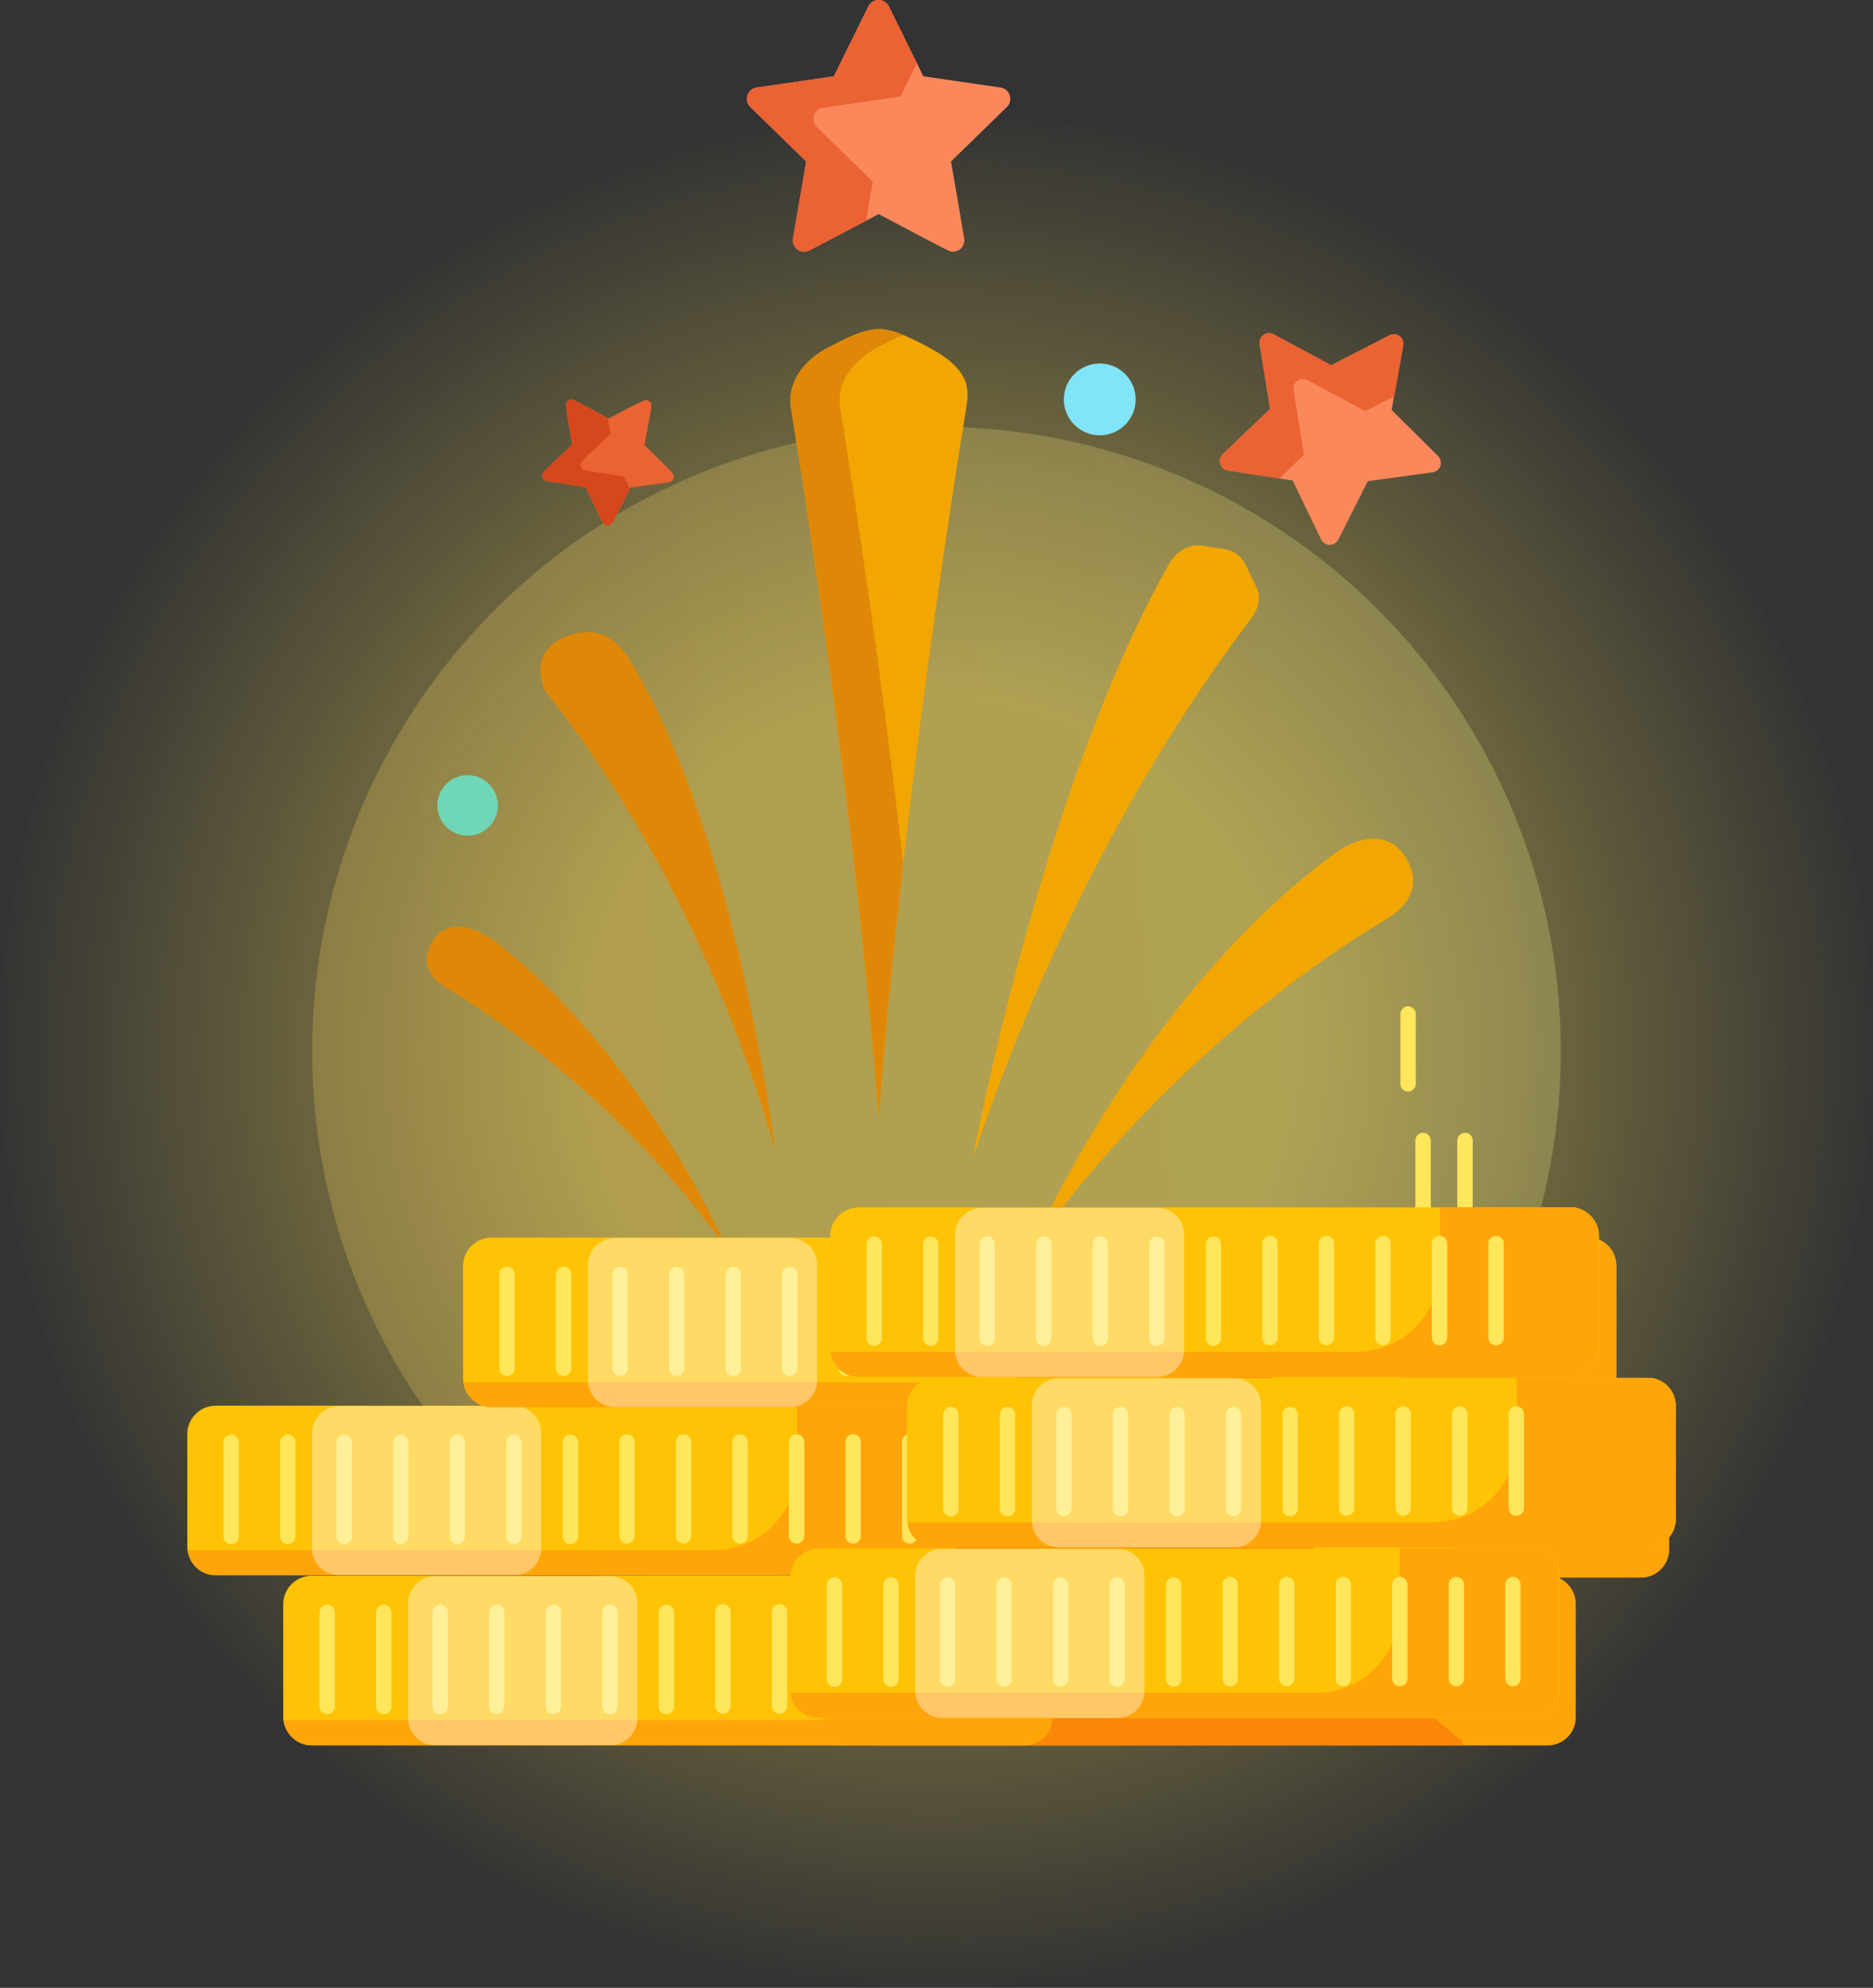 <svg width="180" height="191" viewBox="0 0 180 191" fill="none" xmlns="http://www.w3.org/2000/svg">
<rect x="0" y="0" width="180" height="191" fill="#333333" stroke="none"/>
<circle cx="90" cy="101" r="90" fill="url(#paint0_radial_2792_20961)"/>
<circle opacity="0.25" cx="90" cy="101" r="60" fill="url(#paint1_linear_2792_20961)"/>
<path d="M135.32 104.14V97.43" stroke="#FFE65A" stroke-width="1.48" stroke-miterlimit="10" stroke-linecap="round"/>
<path d="M105.689 41.827C107.595 41.827 109.14 40.282 109.14 38.377C109.14 36.471 107.595 34.926 105.689 34.926C103.783 34.926 102.239 36.471 102.239 38.377C102.239 40.282 103.783 41.827 105.689 41.827Z" fill="#81E4F7"/>
<path d="M44.939 80.297C46.545 80.297 47.847 78.995 47.847 77.388C47.847 75.782 46.545 74.48 44.939 74.48C43.333 74.48 42.03 75.782 42.03 77.388C42.03 78.995 43.333 80.297 44.939 80.297Z" fill="#6FD6B7"/>
<path d="M96.153 8.41L88.737 7.332L85.42 0.612C85.235 0.237 84.853 0 84.435 0C84.017 0 83.635 0.237 83.45 0.612L80.134 7.332L72.717 8.41C71.819 8.54 71.458 9.649 72.109 10.283L77.475 15.514L76.208 22.901C76.055 23.796 76.998 24.482 77.802 24.059L84.435 20.572C91.661 24.37 91.207 24.185 91.579 24.185C91.807 24.185 92.034 24.114 92.225 23.975C92.563 23.729 92.733 23.313 92.662 22.901L91.395 15.515L96.761 10.284C97.412 9.65 97.053 8.541 96.153 8.41Z" fill="#FA885B"/>
<path d="M83.876 17.452L78.51 12.221C77.859 11.588 78.219 10.478 79.118 10.348L86.534 9.27L88.114 6.07L85.42 0.612C85.235 0.237 84.853 0 84.435 0C84.017 0 83.635 0.237 83.45 0.612L80.134 7.332L72.717 8.41C71.819 8.54 71.458 9.649 72.109 10.283L77.475 15.514L76.208 22.901C76.055 23.796 76.998 24.482 77.802 24.059L83.232 21.204L83.876 17.452Z" fill="#EB6233"/>
<path d="M138.202 43.818L133.739 39.389L134.857 33.202C134.992 32.452 134.207 31.87 133.528 32.218L127.937 35.095L122.398 32.12C121.727 31.76 120.93 32.326 121.053 33.08L122.061 39.285L117.519 43.634C116.969 44.161 117.263 45.095 118.016 45.211L124.23 46.17L126.963 51.832C127.029 51.969 127.126 52.085 127.244 52.172C127.704 52.512 128.359 52.356 128.616 51.847L131.448 46.234L137.678 45.384C138.433 45.282 138.744 44.355 138.202 43.818Z" fill="#FA885B"/>
<path d="M125.321 43.694L124.313 37.488C124.191 36.736 124.987 36.168 125.659 36.528L131.198 39.503L133.976 38.074L134.857 33.202C134.992 32.452 134.207 31.87 133.528 32.218L127.937 35.095L122.398 32.12C121.727 31.76 120.93 32.326 121.053 33.08L122.061 39.285L117.519 43.634C116.969 44.161 117.263 45.095 118.016 45.211L122.943 45.972L125.321 43.694Z" fill="#EB6233"/>
<path d="M74.498 110.543C74.498 110.543 70.852 80.192 60.36 63.147C58.944 61 56.708 59.908 53.808 61.445L53.806 61.447C50.69 63.1 52.399 66.414 52.399 66.414C57.21 72.39 67.901 87.48 74.498 110.543Z" fill="#DF8807"/>
<path d="M132.666 88.657C133.033 88.434 133.388 88.221 133.73 88.019C135.037 87.08 136.869 85.131 135.06 82.338C132.938 79.063 129.261 81.32 128.681 81.707C109.636 95.397 99.089 120 99.089 120C111.07 103.41 124.699 93.51 132.666 88.657Z" fill="#F2A602"/>
<path d="M47.355 90.305C46.701 89.833 43.325 87.606 41.548 90.469C40.452 92.238 41.055 93.809 42.861 94.894L42.863 94.895C49.151 98.684 60.182 106.596 69.863 120C69.863 120 61.854 101.315 47.355 90.305Z" fill="#DF8807"/>
<path d="M64.731 45.972C64.876 45.54 64.765 45.575 61.939 42.771C62.654 38.811 62.754 38.816 62.391 38.547C62.026 38.277 62.026 38.391 58.484 40.213C54.941 38.311 54.974 38.216 54.606 38.478C54.236 38.744 54.346 38.779 54.984 42.709L52.279 45.299C51.952 45.613 52.126 46.169 52.575 46.238L56.276 46.809C58.024 50.431 57.94 50.487 58.393 50.492C58.848 50.495 58.78 50.403 60.574 46.847L64.284 46.342C64.492 46.313 64.665 46.17 64.731 45.972Z" fill="#EB6233"/>
<path d="M59.96 45.782C55.985 45.169 55.955 45.265 55.819 44.834C55.683 44.4 55.791 44.437 58.667 41.682L58.423 40.181C54.952 38.316 54.974 38.216 54.606 38.478C54.236 38.744 54.346 38.779 54.984 42.709C52.079 45.491 52 45.429 52.136 45.86C52.272 46.294 52.34 46.202 56.276 46.809C57.97 50.321 57.894 50.252 58.071 50.384C58.345 50.586 58.735 50.493 58.888 50.19L60.523 46.949L59.96 45.782Z" fill="#D5481B"/>
<path d="M89.205 33.352L89.202 33.35C84.963 31.122 84.136 31.002 79.667 33.351L79.666 33.352C75.821 35.373 75.888 38.224 75.981 38.983C78.201 52.712 82.384 80.615 84.435 107.476C86.479 80.705 90.641 52.899 92.866 39.122C93.118 37.553 93.396 35.555 89.205 33.352Z" fill="#F2A602"/>
<path d="M80.716 38.983C80.622 38.224 80.556 35.373 84.4 33.352L84.401 33.351C85.349 32.853 86.132 32.467 86.819 32.188C84.421 31.19 83.15 31.52 79.667 33.351L79.666 33.352C75.821 35.373 75.888 38.224 75.981 38.983C78.201 52.712 82.384 80.615 84.435 107.476C85.063 99.248 85.891 90.922 86.802 82.936C84.74 64.851 82.255 48.506 80.716 38.983Z" fill="#DF8807"/>
<path d="M120.266 59.392C121.25 58.078 120.994 57.004 120.819 56.57L119.707 54.266C119.181 53.177 118.279 52.873 117.88 52.79L117.68 52.759C117.68 52.759 117.68 52.759 115.599 52.438C113.632 52.134 112.557 53.825 112.444 54.012C100.01 75.815 93.462 111.4 93.462 111.4C101.985 85.882 113.396 68.418 120.264 59.396L120.266 59.392Z" fill="#F2A602"/>
<path d="M140.79 116.29V109.58" stroke="#FFE65A" stroke-width="1.48" stroke-miterlimit="10" stroke-linecap="round"/>
<path d="M136.76 116.29V109.58" stroke="#FFE65A" stroke-width="1.48" stroke-miterlimit="10" stroke-linecap="round"/>
<path d="M152.594 118.898H84.184C82.673 118.898 81.448 120.124 81.448 121.635V132.448C81.448 133.96 82.673 135.185 84.184 135.185H152.594C154.105 135.185 155.331 133.96 155.331 132.448V121.635C155.331 120.124 154.105 118.898 152.594 118.898Z" fill="#FFC305"/>
<path d="M152.675 135.199H84.117C83.46 135.186 82.83 134.933 82.346 134.489C81.862 134.045 81.557 133.439 81.488 132.785H81.866H132.249C134.368 132.711 136.374 131.808 137.834 130.27C139.294 128.732 140.092 126.681 140.055 124.561V118.898H153.052C153.699 119.017 154.284 119.361 154.701 119.869C155.118 120.378 155.341 121.018 155.331 121.676V132.354C155.351 132.717 155.297 133.08 155.173 133.422C155.049 133.764 154.857 134.077 154.609 134.343C154.361 134.608 154.062 134.821 153.729 134.968C153.397 135.115 153.038 135.194 152.675 135.199Z" fill="#FFA50A"/>
<path d="M118.268 131.464V122.417" stroke="#FFE65A" stroke-width="1.48" stroke-miterlimit="10" stroke-linecap="round"/>
<path d="M112.834 131.464V122.417" stroke="#FFE65A" stroke-width="1.48" stroke-miterlimit="10" stroke-linecap="round"/>
<path d="M107.401 131.464V122.417" stroke="#FFE65A" stroke-width="1.48" stroke-miterlimit="10" stroke-linecap="round"/>
<path d="M101.968 131.464V122.417" stroke="#FFE65A" stroke-width="1.48" stroke-miterlimit="10" stroke-linecap="round"/>
<path d="M96.534 131.464V122.417" stroke="#FFE65A" stroke-width="1.48" stroke-miterlimit="10" stroke-linecap="round"/>
<path d="M91.101 131.464V122.417" stroke="#FFE65A" stroke-width="1.48" stroke-miterlimit="10" stroke-linecap="round"/>
<path d="M85.668 131.464V122.417" stroke="#FFE65A" stroke-width="1.48" stroke-miterlimit="10" stroke-linecap="round"/>
<path d="M150.868 131.41V122.377" stroke="#FFE65A" stroke-width="1.48" stroke-miterlimit="10" stroke-linecap="round"/>
<path d="M145.435 131.41V122.377" stroke="#FFE65A" stroke-width="1.48" stroke-miterlimit="10" stroke-linecap="round"/>
<path d="M140.001 131.41V122.377" stroke="#FFE65A" stroke-width="1.48" stroke-miterlimit="10" stroke-linecap="round"/>
<path d="M134.568 131.41V122.377" stroke="#FFE65A" stroke-width="1.48" stroke-miterlimit="10" stroke-linecap="round"/>
<path d="M129.134 131.41V122.377" stroke="#FFE65A" stroke-width="1.48" stroke-miterlimit="10" stroke-linecap="round"/>
<path d="M123.701 131.41V122.377" stroke="#FFE65A" stroke-width="1.48" stroke-miterlimit="10" stroke-linecap="round"/>
<g style="mix-blend-mode:lighten" opacity="0.38">
<path d="M112.888 118.939H96.035C94.606 118.939 93.447 120.098 93.447 121.528V132.597C93.447 134.026 94.606 135.185 96.035 135.185H112.888C114.318 135.185 115.477 134.026 115.477 132.597V121.528C115.477 120.098 114.318 118.939 112.888 118.939Z" fill="white"/>
</g>
<path d="M157.663 135.279H89.254C87.742 135.279 86.517 136.505 86.517 138.016V148.829C86.517 150.341 87.742 151.566 89.254 151.566H157.663C159.175 151.566 160.4 150.341 160.4 148.829V138.016C160.4 136.505 159.175 135.279 157.663 135.279Z" fill="#FFC305"/>
<path d="M157.73 151.579H89.186C88.529 151.567 87.9 151.314 87.416 150.87C86.931 150.426 86.626 149.82 86.557 149.166C86.683 149.18 86.809 149.18 86.935 149.166H137.318C139.44 149.11 141.453 148.213 142.914 146.674C144.375 145.134 145.165 143.077 145.111 140.955V135.293H158.108C158.763 135.392 159.358 135.728 159.781 136.238C160.203 136.748 160.424 137.395 160.4 138.057V148.735C160.42 149.099 160.366 149.463 160.241 149.806C160.116 150.149 159.923 150.462 159.674 150.728C159.424 150.994 159.123 151.207 158.789 151.353C158.455 151.499 158.095 151.576 157.73 151.579Z" fill="#FFA50A"/>
<path d="M123.337 147.845V138.798" stroke="#FFE65A" stroke-width="1.48" stroke-miterlimit="10" stroke-linecap="round"/>
<path d="M117.904 147.845V138.798" stroke="#FFE65A" stroke-width="1.48" stroke-miterlimit="10" stroke-linecap="round"/>
<path d="M112.47 147.845V138.798" stroke="#FFE65A" stroke-width="1.48" stroke-miterlimit="10" stroke-linecap="round"/>
<path d="M107.037 147.845V138.798" stroke="#FFE65A" stroke-width="1.48" stroke-miterlimit="10" stroke-linecap="round"/>
<path d="M101.604 147.845V138.798" stroke="#FFE65A" stroke-width="1.48" stroke-miterlimit="10" stroke-linecap="round"/>
<path d="M96.17 147.845V138.798" stroke="#FFE65A" stroke-width="1.48" stroke-miterlimit="10" stroke-linecap="round"/>
<path d="M90.737 147.845V138.798" stroke="#FFE65A" stroke-width="1.48" stroke-miterlimit="10" stroke-linecap="round"/>
<path d="M155.937 147.804V138.758" stroke="#FFE65A" stroke-width="1.48" stroke-miterlimit="10" stroke-linecap="round"/>
<path d="M150.504 147.804V138.758" stroke="#FFE65A" stroke-width="1.48" stroke-miterlimit="10" stroke-linecap="round"/>
<path d="M145.071 147.804V138.758" stroke="#FFE65A" stroke-width="1.48" stroke-miterlimit="10" stroke-linecap="round"/>
<path d="M139.637 147.804V138.758" stroke="#FFE65A" stroke-width="1.48" stroke-miterlimit="10" stroke-linecap="round"/>
<path d="M134.204 147.804V138.758" stroke="#FFE65A" stroke-width="1.48" stroke-miterlimit="10" stroke-linecap="round"/>
<path d="M128.771 147.804V138.758" stroke="#FFE65A" stroke-width="1.48" stroke-miterlimit="10" stroke-linecap="round"/>
<g style="mix-blend-mode:lighten" opacity="0.38">
<path d="M117.944 135.32H101.091C99.662 135.32 98.503 136.479 98.503 137.908V148.977C98.503 150.407 99.662 151.566 101.091 151.566H117.944C119.374 151.566 120.533 150.407 120.533 148.977V137.908C120.533 136.479 119.374 135.32 117.944 135.32Z" fill="white"/>
</g>
<path d="M148.67 151.405H80.261C78.75 151.405 77.524 152.63 77.524 154.141V164.954C77.524 166.466 78.75 167.691 80.261 167.691H148.67C150.182 167.691 151.407 166.466 151.407 164.954V154.141C151.407 152.63 150.182 151.405 148.67 151.405Z" fill="#FFC305"/>
<path d="M148.765 167.705H80.221C79.564 167.692 78.934 167.44 78.45 166.995C77.966 166.551 77.661 165.945 77.592 165.291C77.718 165.299 77.844 165.299 77.969 165.291H128.353C130.47 165.214 132.472 164.309 133.929 162.771C135.386 161.233 136.182 159.185 136.145 157.067V151.405H149.142C149.791 151.517 150.378 151.857 150.798 152.364C151.218 152.87 151.444 153.51 151.434 154.168V164.846C151.456 165.212 151.404 165.577 151.28 165.922C151.156 166.266 150.963 166.581 150.713 166.849C150.464 167.116 150.162 167.33 149.827 167.477C149.492 167.624 149.131 167.702 148.765 167.705Z" fill="#FFA50A"/>
<path d="M114.344 163.97V154.923" stroke="#FFE65A" stroke-width="1.48" stroke-miterlimit="10" stroke-linecap="round"/>
<path d="M108.911 163.97V154.923" stroke="#FFE65A" stroke-width="1.48" stroke-miterlimit="10" stroke-linecap="round"/>
<path d="M103.478 163.97V154.923" stroke="#FFE65A" stroke-width="1.48" stroke-miterlimit="10" stroke-linecap="round"/>
<path d="M98.044 163.97V154.923" stroke="#FFE65A" stroke-width="1.48" stroke-miterlimit="10" stroke-linecap="round"/>
<path d="M92.611 163.97V154.923" stroke="#FFE65A" stroke-width="1.48" stroke-miterlimit="10" stroke-linecap="round"/>
<path d="M87.178 163.97V154.923" stroke="#FFE65A" stroke-width="1.48" stroke-miterlimit="10" stroke-linecap="round"/>
<path d="M81.744 163.97V154.923" stroke="#FFE65A" stroke-width="1.48" stroke-miterlimit="10" stroke-linecap="round"/>
<path d="M146.931 163.916V154.869" stroke="#FFE65A" stroke-width="1.48" stroke-miterlimit="10" stroke-linecap="round"/>
<path d="M141.498 163.916V154.869" stroke="#FFE65A" stroke-width="1.48" stroke-miterlimit="10" stroke-linecap="round"/>
<path d="M136.064 163.916V154.869" stroke="#FFE65A" stroke-width="1.48" stroke-miterlimit="10" stroke-linecap="round"/>
<path d="M130.631 163.916V154.869" stroke="#FFE65A" stroke-width="1.48" stroke-miterlimit="10" stroke-linecap="round"/>
<path d="M125.198 163.916V154.869" stroke="#FFE65A" stroke-width="1.48" stroke-miterlimit="10" stroke-linecap="round"/>
<path d="M119.764 163.916V154.869" stroke="#FFE65A" stroke-width="1.48" stroke-miterlimit="10" stroke-linecap="round"/>
<g style="mix-blend-mode:lighten" opacity="0.38">
<path d="M108.951 151.445H92.099C90.669 151.445 89.51 152.604 89.51 154.033V165.102C89.51 166.532 90.669 167.691 92.099 167.691H108.951C110.381 167.691 111.54 166.532 111.54 165.102V154.033C111.54 152.604 110.381 151.445 108.951 151.445Z" fill="white"/>
</g>
<path d="M122.582 135.293V135.199C122.434 133.945 122.312 132.677 122.259 131.397C122.077 127.174 122.596 122.951 123.796 118.898H84.05V167.704H140.554V167.327C135.594 163.436 131.453 158.602 128.369 153.105C125.285 147.607 123.318 141.554 122.582 135.293Z" fill="#FA870A"/>
<path d="M98.368 151.405H29.959C28.447 151.405 27.222 152.63 27.222 154.141V164.954C27.222 166.466 28.447 167.691 29.959 167.691H98.368C99.879 167.691 101.105 166.466 101.105 164.954V154.141C101.105 152.63 99.879 151.405 98.368 151.405Z" fill="#FFC305"/>
<path d="M98.449 167.705H29.891C29.237 167.689 28.61 167.435 28.129 166.991C27.648 166.547 27.344 165.943 27.276 165.291C27.401 165.299 27.528 165.299 27.653 165.291H78.023C80.143 165.217 82.148 164.314 83.608 162.776C85.068 161.238 85.866 159.188 85.829 157.067V151.405H98.88C99.532 151.506 100.125 151.844 100.545 152.353C100.965 152.863 101.183 153.509 101.159 154.168V164.846C101.181 165.215 101.127 165.584 101.001 165.931C100.874 166.278 100.678 166.595 100.424 166.863C100.17 167.131 99.863 167.344 99.524 167.489C99.184 167.634 98.818 167.707 98.449 167.705Z" fill="#FFA50A"/>
<path d="M64.042 163.97V154.923" stroke="#FFE65A" stroke-width="1.48" stroke-miterlimit="10" stroke-linecap="round"/>
<path d="M58.609 163.97V154.923" stroke="#FFE65A" stroke-width="1.48" stroke-miterlimit="10" stroke-linecap="round"/>
<path d="M53.175 163.97V154.923" stroke="#FFE65A" stroke-width="1.48" stroke-miterlimit="10" stroke-linecap="round"/>
<path d="M47.742 163.97V154.923" stroke="#FFE65A" stroke-width="1.48" stroke-miterlimit="10" stroke-linecap="round"/>
<path d="M42.309 163.97V154.923" stroke="#FFE65A" stroke-width="1.48" stroke-miterlimit="10" stroke-linecap="round"/>
<path d="M36.875 163.97V154.923" stroke="#FFE65A" stroke-width="1.48" stroke-miterlimit="10" stroke-linecap="round"/>
<path d="M31.442 163.97V154.923" stroke="#FFE65A" stroke-width="1.48" stroke-miterlimit="10" stroke-linecap="round"/>
<path d="M96.642 163.916V154.869" stroke="#FFE65A" stroke-width="1.48" stroke-miterlimit="10" stroke-linecap="round"/>
<path d="M91.209 163.916V154.869" stroke="#FFE65A" stroke-width="1.48" stroke-miterlimit="10" stroke-linecap="round"/>
<path d="M85.775 163.916V154.869" stroke="#FFE65A" stroke-width="1.48" stroke-miterlimit="10" stroke-linecap="round"/>
<path d="M80.342 163.916V154.869" stroke="#FFE65A" stroke-width="1.48" stroke-miterlimit="10" stroke-linecap="round"/>
<path d="M74.909 163.916V154.869" stroke="#FFE65A" stroke-width="1.48" stroke-miterlimit="10" stroke-linecap="round"/>
<path d="M69.475 163.916V154.869" stroke="#FFE65A" stroke-width="1.48" stroke-miterlimit="10" stroke-linecap="round"/>
<g style="mix-blend-mode:lighten" opacity="0.38">
<path d="M58.663 151.445H41.81C40.38 151.445 39.221 152.604 39.221 154.033V165.102C39.221 166.532 40.38 167.691 41.81 167.691H58.663C60.092 167.691 61.251 166.532 61.251 165.102V154.033C61.251 152.604 60.092 151.445 58.663 151.445Z" fill="white"/>
</g>
<path d="M89.146 135.064H20.737C19.225 135.064 18 136.289 18 137.801V148.613C18 150.125 19.225 151.35 20.737 151.35H89.146C90.658 151.35 91.883 150.125 91.883 148.613V137.801C91.883 136.289 90.658 135.064 89.146 135.064Z" fill="#FFC305"/>
<path d="M89.213 151.364H20.683C20.026 151.351 19.396 151.099 18.912 150.654C18.428 150.21 18.123 149.604 18.054 148.95C18.179 148.964 18.306 148.964 18.431 148.95H68.815C70.937 148.894 72.949 147.997 74.41 146.458C75.872 144.918 76.662 142.862 76.608 140.74V135.077H89.604C90.259 135.176 90.855 135.512 91.277 136.022C91.7 136.532 91.92 137.179 91.896 137.841V148.519C91.916 148.884 91.862 149.25 91.737 149.593C91.611 149.937 91.417 150.251 91.166 150.517C90.915 150.784 90.612 150.996 90.276 151.141C89.941 151.287 89.579 151.362 89.213 151.364Z" fill="#FFA50A"/>
<path d="M54.82 147.629V138.583" stroke="#FFE65A" stroke-width="1.48" stroke-miterlimit="10" stroke-linecap="round"/>
<path d="M49.387 147.629V138.583" stroke="#FFE65A" stroke-width="1.48" stroke-miterlimit="10" stroke-linecap="round"/>
<path d="M43.953 147.629V138.583" stroke="#FFE65A" stroke-width="1.48" stroke-miterlimit="10" stroke-linecap="round"/>
<path d="M38.52 147.629V138.583" stroke="#FFE65A" stroke-width="1.48" stroke-miterlimit="10" stroke-linecap="round"/>
<path d="M33.087 147.629V138.583" stroke="#FFE65A" stroke-width="1.48" stroke-miterlimit="10" stroke-linecap="round"/>
<path d="M27.653 147.629V138.583" stroke="#FFE65A" stroke-width="1.48" stroke-miterlimit="10" stroke-linecap="round"/>
<path d="M22.22 147.629V138.583" stroke="#FFE65A" stroke-width="1.48" stroke-miterlimit="10" stroke-linecap="round"/>
<path d="M87.42 147.575V138.542" stroke="#FFE65A" stroke-width="1.48" stroke-miterlimit="10" stroke-linecap="round"/>
<path d="M81.987 147.575V138.542" stroke="#FFE65A" stroke-width="1.48" stroke-miterlimit="10" stroke-linecap="round"/>
<path d="M76.553 147.575V138.542" stroke="#FFE65A" stroke-width="1.48" stroke-miterlimit="10" stroke-linecap="round"/>
<path d="M71.12 147.575V138.542" stroke="#FFE65A" stroke-width="1.48" stroke-miterlimit="10" stroke-linecap="round"/>
<path d="M65.687 147.575V138.542" stroke="#FFE65A" stroke-width="1.48" stroke-miterlimit="10" stroke-linecap="round"/>
<path d="M60.254 147.575V138.542" stroke="#FFE65A" stroke-width="1.48" stroke-miterlimit="10" stroke-linecap="round"/>
<g style="mix-blend-mode:lighten" opacity="0.38">
<path d="M49.427 135.104H32.574C31.145 135.104 29.986 136.263 29.986 137.693V148.762C29.986 150.192 31.145 151.351 32.574 151.351H49.427C50.857 151.351 52.016 150.192 52.016 148.762V137.693C52.016 136.263 50.857 135.104 49.427 135.104Z" fill="white"/>
</g>
<path d="M115.652 118.912H47.243C45.731 118.912 44.506 120.137 44.506 121.649V132.462C44.506 133.973 45.731 135.199 47.243 135.199H115.652C117.164 135.199 118.389 133.973 118.389 132.462V121.649C118.389 120.137 117.164 118.912 115.652 118.912Z" fill="#FFC305"/>
<path d="M115.733 135.212H47.176C46.523 135.196 45.898 134.945 45.417 134.503C44.936 134.062 44.632 133.461 44.56 132.812C44.686 132.82 44.812 132.82 44.938 132.812H95.308C97.427 132.738 99.433 131.835 100.893 130.297C102.353 128.759 103.15 126.709 103.114 124.588V118.926H116.111C116.751 119.026 117.334 119.354 117.752 119.849C118.171 120.344 118.397 120.974 118.389 121.622V132.3C118.419 132.668 118.372 133.039 118.253 133.389C118.133 133.738 117.943 134.06 117.694 134.333C117.445 134.606 117.142 134.825 116.805 134.976C116.467 135.127 116.103 135.208 115.733 135.212Z" fill="#FFA50A"/>
<path d="M81.326 131.477V122.444" stroke="#FFE65A" stroke-width="1.48" stroke-miterlimit="10" stroke-linecap="round"/>
<path d="M75.893 131.477V122.444" stroke="#FFE65A" stroke-width="1.48" stroke-miterlimit="10" stroke-linecap="round"/>
<path d="M70.46 131.477V122.444" stroke="#FFE65A" stroke-width="1.48" stroke-miterlimit="10" stroke-linecap="round"/>
<path d="M65.026 131.477V122.444" stroke="#FFE65A" stroke-width="1.48" stroke-miterlimit="10" stroke-linecap="round"/>
<path d="M59.593 131.477V122.444" stroke="#FFE65A" stroke-width="1.48" stroke-miterlimit="10" stroke-linecap="round"/>
<path d="M54.16 131.477V122.444" stroke="#FFE65A" stroke-width="1.48" stroke-miterlimit="10" stroke-linecap="round"/>
<path d="M48.726 131.477V122.444" stroke="#FFE65A" stroke-width="1.48" stroke-miterlimit="10" stroke-linecap="round"/>
<path d="M113.927 131.437V122.391" stroke="#FFE65A" stroke-width="1.48" stroke-miterlimit="10" stroke-linecap="round"/>
<path d="M108.493 131.437V122.391" stroke="#FFE65A" stroke-width="1.48" stroke-miterlimit="10" stroke-linecap="round"/>
<path d="M103.06 131.437V122.391" stroke="#FFE65A" stroke-width="1.48" stroke-miterlimit="10" stroke-linecap="round"/>
<path d="M97.626 131.437V122.391" stroke="#FFE65A" stroke-width="1.48" stroke-miterlimit="10" stroke-linecap="round"/>
<path d="M92.193 131.437V122.391" stroke="#FFE65A" stroke-width="1.48" stroke-miterlimit="10" stroke-linecap="round"/>
<path d="M86.76 131.437V122.391" stroke="#FFE65A" stroke-width="1.48" stroke-miterlimit="10" stroke-linecap="round"/>
<g style="mix-blend-mode:lighten" opacity="0.38">
<path d="M75.947 118.953H59.094C57.664 118.953 56.505 120.112 56.505 121.541V132.61C56.505 134.04 57.664 135.199 59.094 135.199H75.947C77.376 135.199 78.535 134.04 78.535 132.61V121.541C78.535 120.112 77.376 118.953 75.947 118.953Z" fill="white"/>
</g>
<path d="M150.935 116.013H82.526C81.015 116.013 79.789 117.239 79.789 118.75V129.563C79.789 131.075 81.015 132.3 82.526 132.3H150.935C152.447 132.3 153.672 131.075 153.672 129.563V118.75C153.672 117.239 152.447 116.013 150.935 116.013Z" fill="#FFC305"/>
<path d="M151.003 132.3H82.459C81.802 132.287 81.172 132.035 80.688 131.591C80.204 131.146 79.899 130.54 79.83 129.887C79.956 129.894 80.082 129.894 80.207 129.887H130.591C132.708 129.809 134.71 128.905 136.167 127.367C137.624 125.829 138.42 123.781 138.383 121.663V116H151.326C151.976 116.115 152.563 116.458 152.983 116.967C153.403 117.476 153.629 118.118 153.618 118.777V129.442C153.64 129.803 153.589 130.164 153.469 130.505C153.348 130.845 153.16 131.158 152.916 131.425C152.672 131.692 152.377 131.907 152.048 132.057C151.72 132.207 151.364 132.29 151.003 132.3Z" fill="#FFA50A"/>
<path d="M116.609 128.579V119.532" stroke="#FFE65A" stroke-width="1.48" stroke-miterlimit="10" stroke-linecap="round"/>
<path d="M111.176 128.579V119.532" stroke="#FFE65A" stroke-width="1.48" stroke-miterlimit="10" stroke-linecap="round"/>
<path d="M105.743 128.579V119.532" stroke="#FFE65A" stroke-width="1.48" stroke-miterlimit="10" stroke-linecap="round"/>
<path d="M100.309 128.579V119.532" stroke="#FFE65A" stroke-width="1.48" stroke-miterlimit="10" stroke-linecap="round"/>
<path d="M94.876 128.579V119.532" stroke="#FFE65A" stroke-width="1.48" stroke-miterlimit="10" stroke-linecap="round"/>
<path d="M89.443 128.579V119.532" stroke="#FFE65A" stroke-width="1.48" stroke-miterlimit="10" stroke-linecap="round"/>
<path d="M84.009 128.579V119.532" stroke="#FFE65A" stroke-width="1.48" stroke-miterlimit="10" stroke-linecap="round"/>
<path d="M143.776 128.525V119.478" stroke="#FFE65A" stroke-width="1.48" stroke-miterlimit="10" stroke-linecap="round"/>
<path d="M138.343 128.525V119.478" stroke="#FFE65A" stroke-width="1.48" stroke-miterlimit="10" stroke-linecap="round"/>
<path d="M132.91 128.525V119.478" stroke="#FFE65A" stroke-width="1.48" stroke-miterlimit="10" stroke-linecap="round"/>
<path d="M127.476 128.525V119.478" stroke="#FFE65A" stroke-width="1.48" stroke-miterlimit="10" stroke-linecap="round"/>
<path d="M122.043 128.525V119.478" stroke="#FFE65A" stroke-width="1.48" stroke-miterlimit="10" stroke-linecap="round"/>
<g style="mix-blend-mode:lighten" opacity="0.38">
<path d="M111.217 116.054H94.364C92.934 116.054 91.775 117.213 91.775 118.642V129.711C91.775 131.141 92.934 132.3 94.364 132.3H111.217C112.646 132.3 113.805 131.141 113.805 129.711V118.642C113.805 117.213 112.646 116.054 111.217 116.054Z" fill="white"/>
</g>
<path d="M158.31 132.394H89.901C88.389 132.394 87.164 133.62 87.164 135.131V145.944C87.164 147.456 88.389 148.681 89.901 148.681H158.31C159.822 148.681 161.047 147.456 161.047 145.944V135.131C161.047 133.62 159.822 132.394 158.31 132.394Z" fill="#FFC305"/>
<path d="M158.391 148.681H89.834C89.179 148.665 88.552 148.411 88.071 147.967C87.59 147.523 87.287 146.919 87.218 146.268C87.344 146.281 87.47 146.281 87.596 146.268H137.965C140.083 146.194 142.086 145.292 143.546 143.757C145.006 142.222 145.805 140.175 145.772 138.057V132.394H158.769C159.421 132.496 160.013 132.834 160.433 133.343C160.853 133.853 161.071 134.498 161.047 135.158V145.836C161.067 146.199 161.013 146.562 160.889 146.904C160.766 147.246 160.574 147.559 160.326 147.825C160.078 148.091 159.778 148.303 159.446 148.451C159.113 148.598 158.755 148.676 158.391 148.681Z" fill="#FFA50A"/>
<path d="M123.984 144.96V135.913" stroke="#FFE65A" stroke-width="1.48" stroke-miterlimit="10" stroke-linecap="round"/>
<path d="M118.551 144.96V135.913" stroke="#FFE65A" stroke-width="1.48" stroke-miterlimit="10" stroke-linecap="round"/>
<path d="M113.117 144.96V135.913" stroke="#FFE65A" stroke-width="1.48" stroke-miterlimit="10" stroke-linecap="round"/>
<path d="M107.684 144.96V135.913" stroke="#FFE65A" stroke-width="1.48" stroke-miterlimit="10" stroke-linecap="round"/>
<path d="M102.251 144.96V135.913" stroke="#FFE65A" stroke-width="1.48" stroke-miterlimit="10" stroke-linecap="round"/>
<path d="M96.817 144.96V135.913" stroke="#FFE65A" stroke-width="1.48" stroke-miterlimit="10" stroke-linecap="round"/>
<path d="M91.384 144.96V135.913" stroke="#FFE65A" stroke-width="1.48" stroke-miterlimit="10" stroke-linecap="round"/>
<path d="M145.718 144.906V135.859" stroke="#FFE65A" stroke-width="1.48" stroke-miterlimit="10" stroke-linecap="round"/>
<path d="M140.284 144.906V135.859" stroke="#FFE65A" stroke-width="1.48" stroke-miterlimit="10" stroke-linecap="round"/>
<path d="M134.851 144.906V135.859" stroke="#FFE65A" stroke-width="1.48" stroke-miterlimit="10" stroke-linecap="round"/>
<path d="M129.418 144.906V135.859" stroke="#FFE65A" stroke-width="1.48" stroke-miterlimit="10" stroke-linecap="round"/>
<g style="mix-blend-mode:lighten" opacity="0.38">
<path d="M118.605 132.435H101.752C100.322 132.435 99.163 133.594 99.163 135.023V146.092C99.163 147.522 100.322 148.681 101.752 148.681H118.605C120.034 148.681 121.193 147.522 121.193 146.092V135.023C121.193 133.594 120.034 132.435 118.605 132.435Z" fill="white"/>
</g>
<path d="M147.12 148.775H78.711C77.199 148.775 75.974 150 75.974 151.512V162.325C75.974 163.836 77.199 165.062 78.711 165.062H147.12C148.631 165.062 149.857 163.836 149.857 162.325V151.512C149.857 150 148.631 148.775 147.12 148.775Z" fill="#FFC305"/>
<path d="M147.187 165.062H78.643C77.975 165.065 77.328 164.821 76.83 164.375C76.332 163.929 76.017 163.313 75.947 162.648C76.072 162.662 76.199 162.662 76.324 162.648H126.708C128.829 162.592 130.842 161.695 132.303 160.156C133.765 158.616 134.555 156.56 134.5 154.438V148.775H147.497C148.14 148.873 148.726 149.199 149.148 149.695C149.569 150.19 149.797 150.821 149.789 151.472V162.15C149.819 162.514 149.774 162.88 149.657 163.226C149.541 163.572 149.356 163.891 149.112 164.163C148.869 164.436 148.573 164.656 148.242 164.81C147.911 164.965 147.552 165.05 147.187 165.062Z" fill="#FFA50A"/>
<path d="M112.794 161.341V152.294" stroke="#FFE65A" stroke-width="1.48" stroke-miterlimit="10" stroke-linecap="round"/>
<path d="M107.361 161.341V152.294" stroke="#FFE65A" stroke-width="1.48" stroke-miterlimit="10" stroke-linecap="round"/>
<path d="M101.927 161.341V152.294" stroke="#FFE65A" stroke-width="1.48" stroke-miterlimit="10" stroke-linecap="round"/>
<path d="M96.494 161.341V152.294" stroke="#FFE65A" stroke-width="1.48" stroke-miterlimit="10" stroke-linecap="round"/>
<path d="M91.061 161.341V152.294" stroke="#FFE65A" stroke-width="1.48" stroke-miterlimit="10" stroke-linecap="round"/>
<path d="M85.627 161.341V152.294" stroke="#FFE65A" stroke-width="1.48" stroke-miterlimit="10" stroke-linecap="round"/>
<path d="M80.194 161.341V152.294" stroke="#FFE65A" stroke-width="1.48" stroke-miterlimit="10" stroke-linecap="round"/>
<path d="M145.394 161.287V152.254" stroke="#FFE65A" stroke-width="1.48" stroke-miterlimit="10" stroke-linecap="round"/>
<path d="M139.961 161.287V152.254" stroke="#FFE65A" stroke-width="1.48" stroke-miterlimit="10" stroke-linecap="round"/>
<path d="M134.527 161.287V152.254" stroke="#FFE65A" stroke-width="1.48" stroke-miterlimit="10" stroke-linecap="round"/>
<path d="M129.094 161.287V152.254" stroke="#FFE65A" stroke-width="1.48" stroke-miterlimit="10" stroke-linecap="round"/>
<path d="M123.661 161.287V152.254" stroke="#FFE65A" stroke-width="1.48" stroke-miterlimit="10" stroke-linecap="round"/>
<path d="M118.227 161.287V152.254" stroke="#FFE65A" stroke-width="1.48" stroke-miterlimit="10" stroke-linecap="round"/>
<g style="mix-blend-mode:lighten" opacity="0.38">
<path d="M107.401 148.816H90.548C89.118 148.816 87.96 149.975 87.96 151.404V162.473C87.96 163.903 89.118 165.062 90.548 165.062H107.401C108.831 165.062 109.99 163.903 109.99 162.473V151.404C109.99 149.975 108.831 148.816 107.401 148.816Z" fill="white"/>
</g>
<defs>
<radialGradient id="paint0_radial_2792_20961" cx="0" cy="0" r="1" gradientUnits="userSpaceOnUse" gradientTransform="translate(90 101) rotate(92.545) scale(90.089)">
<stop offset="0.375" stop-color="#FFE65A" stop-opacity="0.5"/>
<stop offset="1" stop-color="#FFE65A" stop-opacity="0"/>
</radialGradient>
<linearGradient id="paint1_linear_2792_20961" x1="-6" y1="276.2" x2="170.595" y2="259.559" gradientUnits="userSpaceOnUse">
<stop stop-color="#F3BB4D"/>
<stop offset="1" stop-color="#F4EF89"/>
</linearGradient>
</defs>
</svg>
